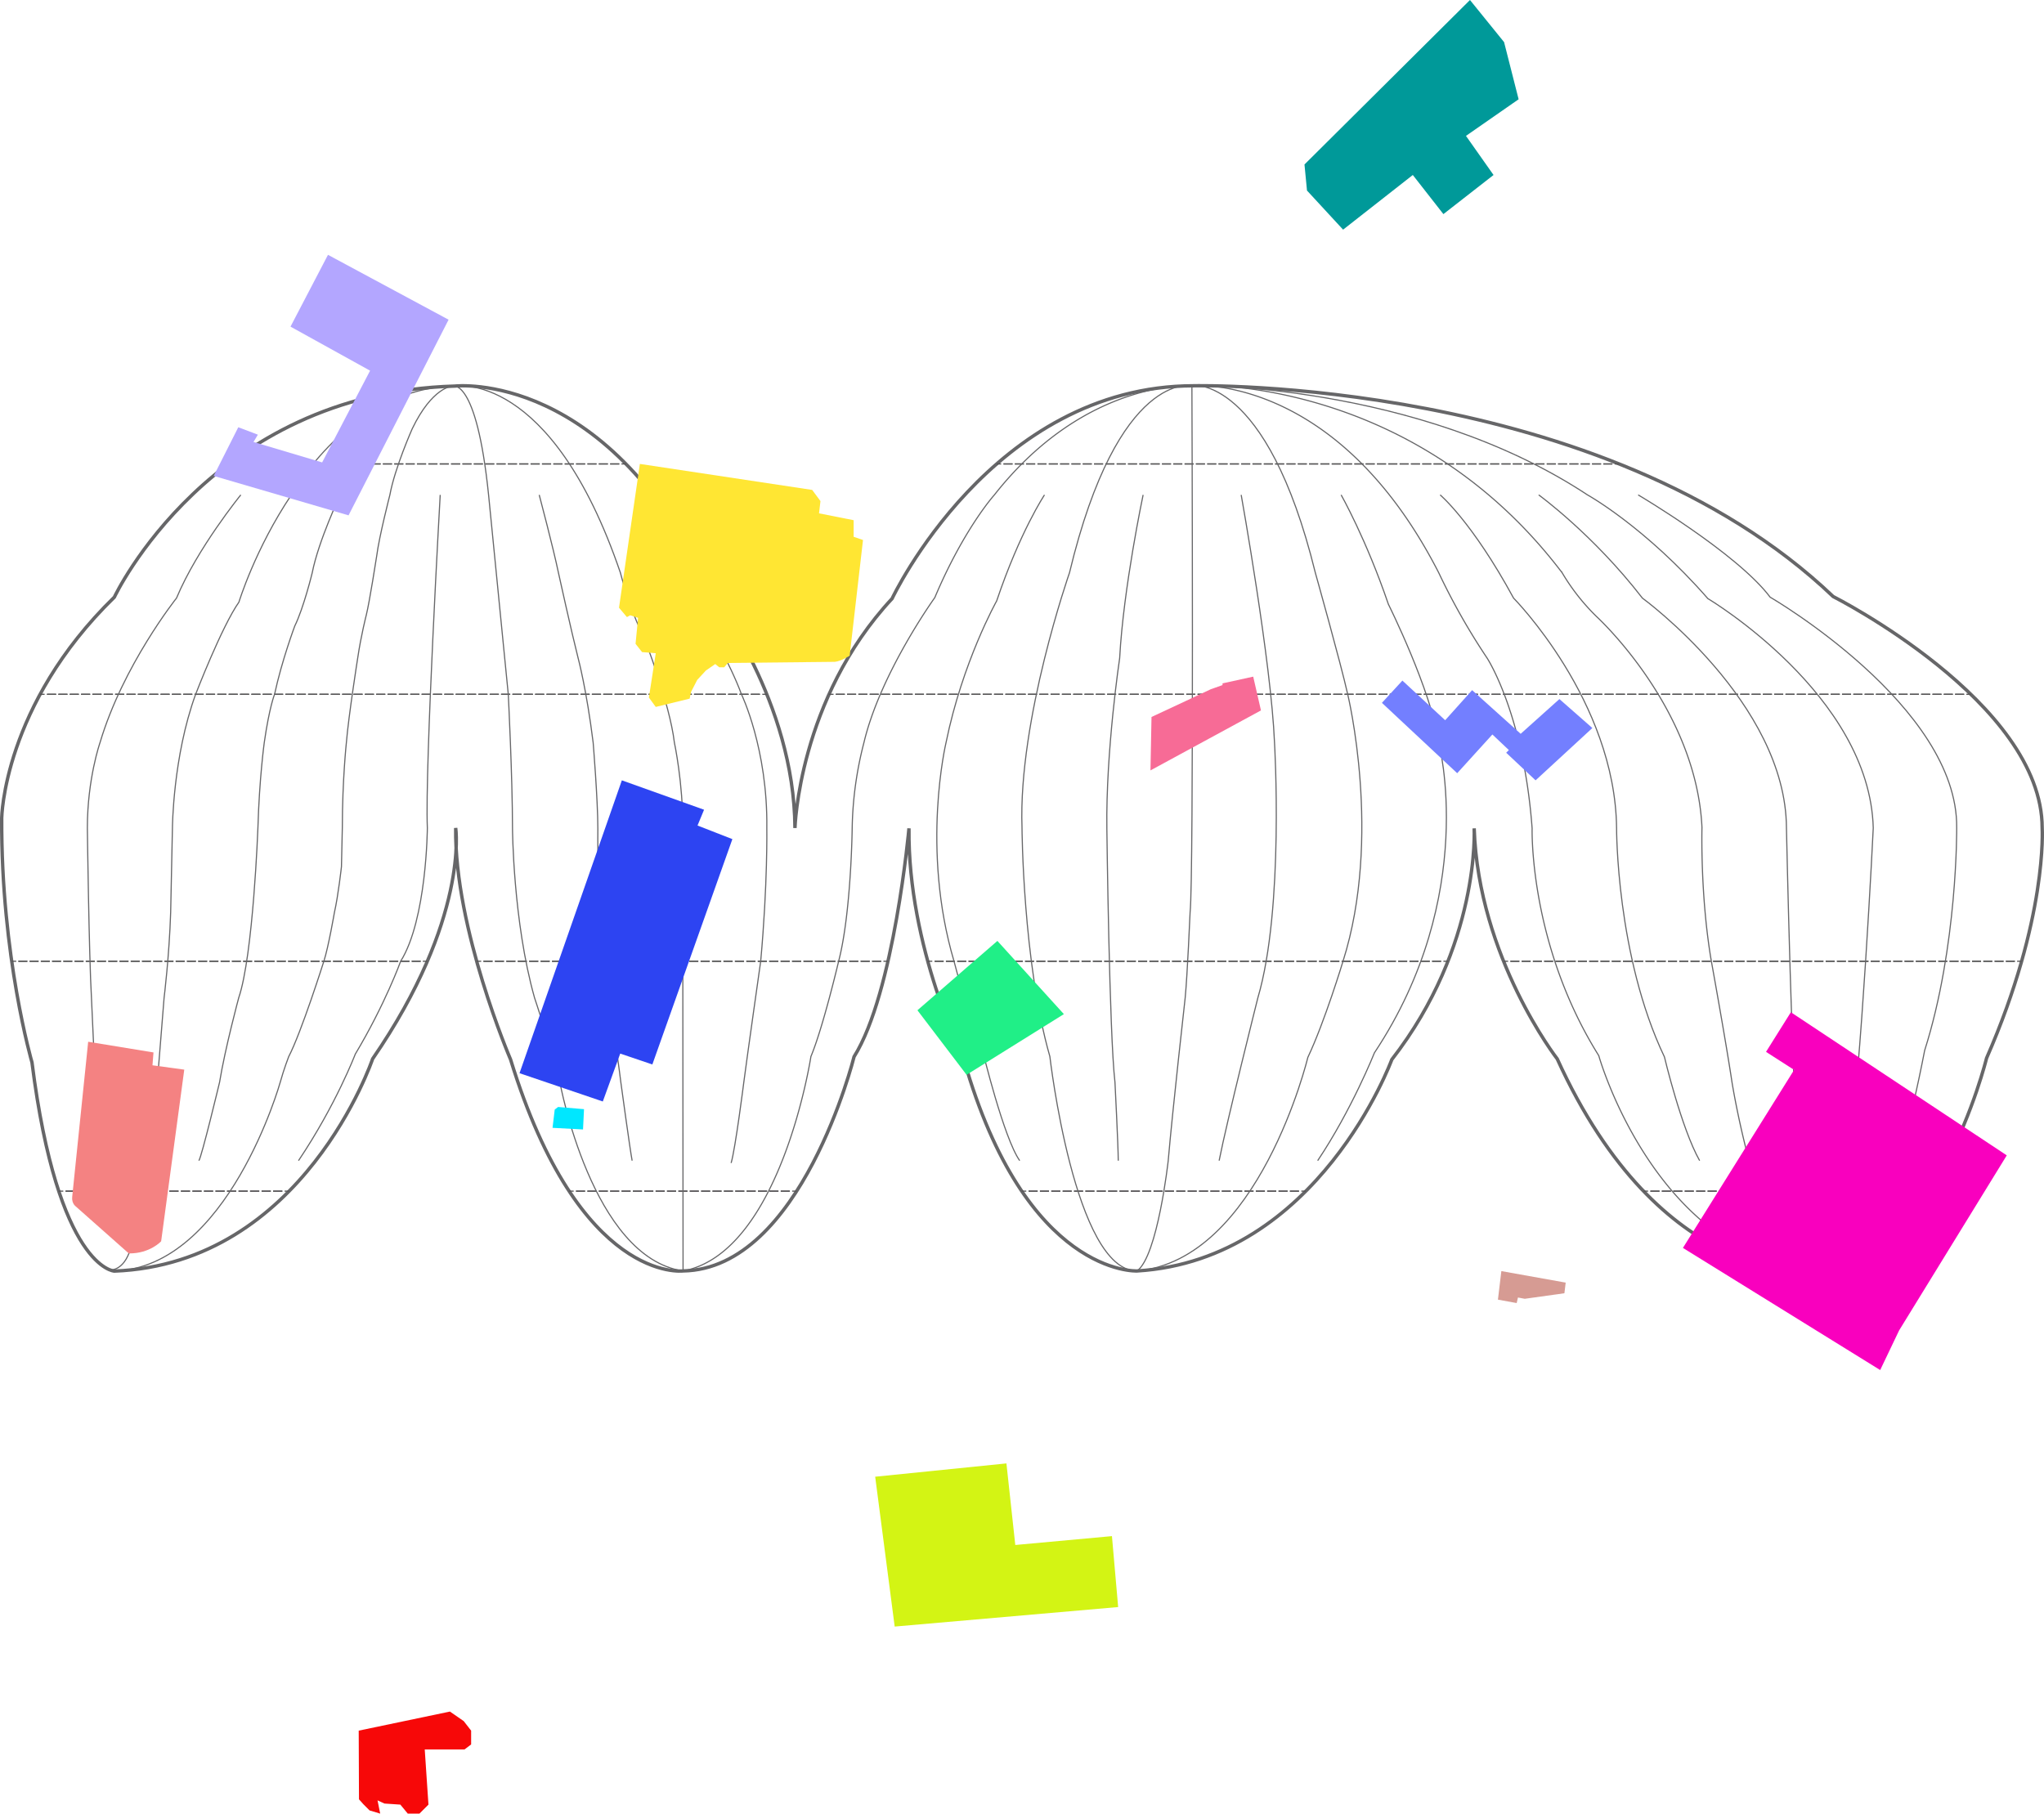 <svg xmlns="http://www.w3.org/2000/svg" viewBox="0 0 1807.85 1604.31"><defs><style>.cls-1,.cls-10,.cls-11,.cls-12,.cls-13,.cls-14,.cls-15,.cls-2,.cls-3,.cls-4,.cls-5,.cls-6,.cls-7,.cls-8,.cls-9{fill:none;stroke-miterlimit:10;}.cls-1,.cls-15{stroke:#666668;}.cls-1{stroke-width:3px;}.cls-10,.cls-11,.cls-12,.cls-13,.cls-14,.cls-2,.cls-3,.cls-4,.cls-5,.cls-6,.cls-7,.cls-8,.cls-9{stroke:#545354;}.cls-3{stroke-dasharray:8.03 2.01;}.cls-4{stroke-dasharray:7.95 1.99;}.cls-5{stroke-dasharray:8.16 2.04;}.cls-6{stroke-dasharray:8.09 2.02;}.cls-7{stroke-dasharray:8.05 2.01;}.cls-8{stroke-dasharray:8.04 2.01;}.cls-9{stroke-dasharray:8.01 2;}.cls-10{stroke-dasharray:8 2;}.cls-11{stroke-dasharray:8 2;}.cls-12{stroke-dasharray:8.04 2.01;}.cls-13{stroke-dasharray:7.97 1.99;}.cls-14{stroke-dasharray:8.1 2.02;}.cls-16{fill:#ffe633;}.cls-17{fill:#f900be;}.cls-18{fill:#20ef87;}.cls-19{fill:#f48282;}.cls-20{fill:#f70808;}.cls-21{fill:#2d44f2;}.cls-22{fill:#d3f414;}.cls-23{fill:#00e7ff;}.cls-24{fill:#b3a6ff;}.cls-25{fill:#737fff;}.cls-26{fill:#099;}.cls-27{fill:#f76b96;}.cls-28{fill:#d69b93;}</style></defs><g id="USA_Wyoming_Cheyenne_gblock_cloud_사본" data-name="USA_Wyoming_Cheyenne_gblock cloud 사본"><path class="cls-1" d="M177,335.73S261.65,155.07,478.29,149c0,0,137.58-15.56,228.47,186.76,0,0,71.59,92.14,72.22,204.19,0,0,3.11-113.92,85.91-202.94,0,0,88.4-188.29,267.06-188.29,0,0,361.69-7.81,565.26,186.42,0,0,184.89,93.38,184.89,204.81,0,0,5,79.68-49.18,203.57,0,0-46.06,188-154.38,188,0,0-133.23,14.94-225.36-187.38,0,0-69.72-89.72-73.46-203.91,0,0,5.6,103.68-72.84,204.53,0,0-64.74,177.3-225.35,187,0,0-98.36,4.73-153.14-187,0,0-49.81-99.66-48.56-204.53,0,0-13.08,145.39-48.56,202,0,0-46.69,187.9-151.28,189.51,0,0-91.51,11.57-152.52-187,0,0-49.8-115.79-48.55-204.81,0,0,11.83,80.31-73.46,204.19,0,0-61,181.3-228.47,187.77,0,0-49.8-2.25-72.84-184.66,0,0-27.39-94-26.77-216C77.38,531.21,78.63,431.6,177,335.73Z" transform="translate(-75.87 192.52)"/><polyline class="cls-2" points="39.46 614.16 35.46 614.16 39.46 614.16"/><line class="cls-3" x1="41.47" y1="614.16" x2="673.22" y2="614.16"/><polyline class="cls-2" points="674.23 614.16 678.23 614.16 674.23 614.16"/><line class="cls-3" x1="672.22" y1="614.16" x2="40.47" y2="614.16"/><polyline class="cls-2" points="14.35 850.31 10.35 850.31 14.35 850.31"/><line class="cls-4" x1="16.34" y1="850.31" x2="372.98" y2="850.31"/><polyline class="cls-2" points="373.98 850.31 377.98 850.31 373.98 850.31"/><line class="cls-4" x1="371.99" y1="850.31" x2="15.35" y2="850.31"/><polyline class="cls-2" points="55.97 1053.67 51.97 1053.67 55.97 1053.67"/><line class="cls-5" x1="58.01" y1="1053.67" x2="250.69" y2="1053.67"/><polyline class="cls-2" points="251.71 1053.67 255.71 1053.67 251.71 1053.67"/><line class="cls-5" x1="249.67" y1="1053.67" x2="56.99" y2="1053.67"/><polyline class="cls-2" points="425.6 850.31 421.6 850.31 425.6 850.31"/><line class="cls-6" x1="427.62" y1="850.31" x2="780.36" y2="850.31"/><polyline class="cls-2" points="781.37 850.31 785.37 850.31 781.37 850.31"/><line class="cls-6" x1="779.35" y1="850.31" x2="426.61" y2="850.31"/><polyline class="cls-2" points="507.39 1053.67 503.39 1053.67 507.39 1053.67"/><line class="cls-7" x1="509.4" y1="1053.67" x2="699.63" y2="1053.67"/><polyline class="cls-2" points="700.64 1053.67 704.64 1053.67 700.64 1053.67"/><line class="cls-7" x1="698.62" y1="1053.67" x2="508.39" y2="1053.67"/><polyline class="cls-2" points="206.09 410.39 202.09 410.39 206.09 410.39"/><line class="cls-8" x1="208.1" y1="410.39" x2="548.62" y2="410.39"/><polyline class="cls-2" points="549.63 410.39 553.63 410.39 549.63 410.39"/><line class="cls-8" x1="547.62" y1="410.39" x2="207.09" y2="410.39"/><polyline class="cls-2" points="885.52 410.39 881.52 410.39 885.52 410.39"/><line class="cls-9" x1="887.52" y1="410.39" x2="1427.16" y2="410.39"/><polyline class="cls-2" points="1428.16 410.39 1432.16 410.39 1428.16 410.39"/><line class="cls-9" x1="1426.15" y1="410.39" x2="886.52" y2="410.39"/><polyline class="cls-2" points="737.24 614.16 733.24 614.16 737.24 614.16"/><line class="cls-10" x1="739.24" y1="614.16" x2="1738.17" y2="614.16"/><polyline class="cls-2" points="1739.17 614.16 1743.17 614.16 1739.17 614.16"/><line class="cls-10" x1="1737.17" y1="614.16" x2="738.24" y2="614.16"/><polyline class="cls-2" points="824.59 850.31 820.59 850.31 824.59 850.31"/><line class="cls-11" x1="826.59" y1="850.31" x2="1275.66" y2="850.31"/><polyline class="cls-2" points="1276.66 850.31 1280.66 850.31 1276.66 850.31"/><line class="cls-11" x1="1274.66" y1="850.31" x2="825.59" y2="850.31"/><polyline class="cls-2" points="907.7 1053.67 903.7 1053.67 907.7 1053.67"/><line class="cls-12" x1="909.71" y1="1053.67" x2="1149.93" y2="1053.67"/><polyline class="cls-2" points="1150.93 1053.67 1154.93 1053.67 1150.93 1053.67"/><line class="cls-12" x1="1148.92" y1="1053.67" x2="908.71" y2="1053.67"/><polyline class="cls-2" points="1333.88 850.31 1329.88 850.31 1333.88 850.31"/><line class="cls-13" x1="1335.87" y1="850.31" x2="1783.05" y2="850.31"/><polyline class="cls-2" points="1784.05 850.31 1788.05 850.31 1784.05 850.31"/><line class="cls-13" x1="1782.06" y1="850.31" x2="1334.88" y2="850.31"/><polyline class="cls-2" points="1457.67 1053.67 1453.67 1053.67 1457.67 1053.67"/><line class="cls-14" x1="1459.7" y1="1053.67" x2="1701.55" y2="1053.67"/><polyline class="cls-2" points="1702.56 1053.67 1706.56 1053.67 1702.56 1053.67"/><line class="cls-14" x1="1700.54" y1="1053.67" x2="1458.68" y2="1053.67"/><path class="cls-15" d="M487,614.62h0Z" transform="translate(-75.87 192.52)"/><path class="cls-15" d="M886.56,614.62h0Z" transform="translate(-75.87 192.52)"/><path class="cls-15" d="M327.52,186.74h0Z" transform="translate(-75.87 192.52)"/><path class="cls-15" d="M245.76,245.26h0Z" transform="translate(-75.87 192.52)"/><path class="cls-15" d="M189.24,314.15h0Z" transform="translate(-75.87 192.52)"/><path class="cls-15" d="M131.06,389.68h0Z" transform="translate(-75.87 192.52)"/><path class="cls-15" d="M92.08,464.39h0Z" transform="translate(-75.87 192.52)"/><path class="cls-15" d="M81.14,614.62h0Z" transform="translate(-75.87 192.52)"/><path class="cls-15" d="M91.46,690.16h0Z" transform="translate(-75.87 192.52)"/><path class="cls-15" d="M106.54,764.86h0Z" transform="translate(-75.87 192.52)"/><path class="cls-15" d="M120,834.17h0Z" transform="translate(-75.87 192.52)"/><path class="cls-15" d="M140.15,891.86h0Z" transform="translate(-75.87 192.52)"/><path class="cls-15" d="M507.31,690.16h0Z" transform="translate(-75.87 192.52)"/><path class="cls-15" d="M534,764.86h0Z" transform="translate(-75.87 192.52)"/><path class="cls-15" d="M563.37,834.17h0Z" transform="translate(-75.87 192.52)"/><path class="cls-15" d="M603.18,891.86h0Z" transform="translate(-75.87 192.52)"/><path class="cls-15" d="M999.69,186.74h0Z" transform="translate(-75.87 192.52)"/><path class="cls-15" d="M929.15,245.26h0Z" transform="translate(-75.87 192.52)"/><path class="cls-15" d="M877.44,314.15h0Z" transform="translate(-75.87 192.52)"/><path class="cls-15" d="M825.67,389.68h0Z" transform="translate(-75.87 192.52)"/><path class="cls-15" d="M793.06,464.39h0Z" transform="translate(-75.87 192.52)"/><path class="cls-15" d="M906.42,690.16h0Z" transform="translate(-75.87 192.52)"/><path class="cls-15" d="M934.52,764.86h0Z" transform="translate(-75.87 192.52)"/><path class="cls-15" d="M963.38,834.17h0Z" transform="translate(-75.87 192.52)"/><path class="cls-15" d="M1004.44,891.86h0Z" transform="translate(-75.87 192.52)"/><path class="cls-15" d="M1391.21,614.62h0Z" transform="translate(-75.87 192.52)"/><path class="cls-15" d="M1420.42,690.16h0Z" transform="translate(-75.87 192.52)"/><path class="cls-15" d="M1463.15,764.86h0Z" transform="translate(-75.87 192.52)"/><path class="cls-15" d="M1506.35,834.17h0Z" transform="translate(-75.87 192.52)"/><path class="cls-15" d="M1564.36,891.86h0Z" transform="translate(-75.87 192.52)"/><path class="cls-15" d="M77.37,539.51h0Z" transform="translate(-75.87 192.52)"/><path class="cls-15" d="M1081.53,931.74c-55.2,0-77.09-189.7-77.09-189.7-24-83.84-24.64-202.53-24.64-202.53-3.37-95.87,42-225.36,42-225.36,43.17-179.7,108.31-165.54,108.31-165.54" transform="translate(-75.87 192.52)"/><path class="cls-15" d="M288.84,245.26s-38.39,47.1-56.86,91.3c0,0-47.31,59.35-67.65,127.83,0,0-11.2,31.95-11.2,75.53,0,0,1.45,112.47,3.63,150.24,0,0,5.6,125.44,6.85,144" transform="translate(-75.87 192.52)"/><path class="cls-15" d="M173,930.78s12.1,1.75,18.33-18.59c0,0,13.38-46.79,16.49-78L215,764.86l6-74.7s4.57-36.63,5.81-75.54l1.56-74.36s.31-63.21,20.54-118.62c0,0,23-59.76,38.29-81.55,0,0,14.32-47.11,46.38-94.83,0,0,51.94-93.64,142.23-96.21" transform="translate(-75.87 192.52)"/><path class="cls-15" d="M376.82,245.26s-19.19,40.36-24.8,68.89c0,0-7.57,31.13-15.45,47.1,0,0-11.63,31.13-17.85,60.39,0,0-4.57,11-9.13,42.75,0,0-4.36,31.75-5.6,75.12,0,0-4.15,113.09-17,150.65,0,0-12.08,44.82-16.93,74.7,0,0-15.76,65.78-18.3,69.31" transform="translate(-75.87 192.52)"/><path class="cls-15" d="M552.79,245.26s12.45,46.89,17,68.89c0,0,11.62,52.71,17.43,75.53,0,0,7.47,27.81,13.28,74.71,0,0,4.15,50.47,4.15,76.07,0,0-.42,59.22,1.66,74.16,0,0,5,62.67,7.88,75.54,0,0,8.3,53.54,10.79,74.7,0,0,8.31,61,10,69.31" transform="translate(-75.87 192.52)"/><path class="cls-15" d="M1130.07,148.71s-93.36-6.79-174.71,96.55c0,0-27,29.88-52.71,90.89,0,0-48.14,66.81-62.66,128.24a320.09,320.09,0,0,0-10.38,75.12s-.83,75.53-12,118.28c0,0-13.75,58.51-24.51,84.25,0,0-26.53,173.58-113.07,189.71" transform="translate(-75.87 192.52)"/><path class="cls-15" d="M999.69,245.26s-21.59,32.37-42.3,93.79c0,0-30.25,53.95-44.78,125.34,0,0-22.41,93.79,7.06,193.4,0,0,16.19,62.25,25.32,79.27,0,0,18.67,77.19,32.78,97.11" transform="translate(-75.87 192.52)"/><path class="cls-15" d="M1086.92,245.26s-17.43,82.17-20.75,144.42c0,0-12.27,81.76-11.32,151.07,0,0,2.19,181.37,7.17,224.11,0,0,2.91,56.86,2.91,69.31" transform="translate(-75.87 192.52)"/><path class="cls-15" d="M1130.07,148.35s1.77,434.32-1.6,466.27c0,0-2.42,56-4.35,75.54,0,0-11.15,99.19-15,144,0,0-9.29,84.33-27.55,97.57" transform="translate(-75.87 192.52)"/><path class="cls-15" d="M1173.66,245.26s26.56,148.16,29.47,219.13c0,0,8.71,146.5-14.73,225.77,0,0-27.6,110-34.24,144" transform="translate(-75.87 192.52)"/><path class="cls-15" d="M1130.07,148.35s66-9.75,109.17,165.8c0,0,22.41,79.68,28.63,107.49,0,0,30.71,126.17-4.15,236.15,0,0-16.18,53.53-31.12,85.08,0,0-43.17,179.36-151.07,188.87" transform="translate(-75.87 192.52)"/><path class="cls-15" d="M1262.06,245.26s22.13,39,41.78,96.7c0,0,37.91,75.94,44.55,122.43,0,0,35.69,134.88-56.86,274.33,0,0-20.15,50.6-50.22,95.45" transform="translate(-75.87 192.52)"/><path class="cls-15" d="M1130.07,148.61s127.43-12.09,218.32,165.54a584.15,584.15,0,0,0,42.82,75.53s32.3,49.25,39.77,150.58c0,0-2.91,102.17,58.93,201,0,0,48.56,173.47,188.63,190.28" transform="translate(-75.87 192.52)"/><path class="cls-15" d="M1130.07,148.25s193.42-10.9,327.47,165.9a188,188,0,0,0,30.29,38.6s88.4,80.51,93.38,186.76c0,0-1.66,60.17,8.3,118.28,0,0,12.87,71,18.26,107.07,0,0,25.74,161.16,70.77,166.63" transform="translate(-75.87 192.52)"/><path class="cls-15" d="M1349.63,245.26s28.19,23.65,64.94,91.3c0,0,89.86,90.89,91.11,203.36,0,0-.42,112.89,42.33,202.53,0,0,14.94,63.08,31.13,91.72" transform="translate(-75.87 192.52)"/><path class="cls-15" d="M1436.79,245.26s48.14,34.86,91.72,91.3c0,0,127,92.55,127.41,203.36,0,0,5,234.49,10.79,294.25" transform="translate(-75.87 192.52)"/><path class="cls-15" d="M1130.07,148.44s198.6-3,349.88,96.82c0,0,51,28.22,106.45,91.72,0,0,143.18,85.07,146.3,202.94,0,0-10.59,216.85-22.42,294.25,0,0-8.09,91.85-31.74,97.32" transform="translate(-75.87 192.52)"/><path class="cls-15" d="M1524.77,245.26s87.47,51.56,116.73,90.47c0,0,166.21,96.39,165,204,0,0,.93,104.8-28.33,196.93,0,0-14.32,74.91-24.28,97.53" transform="translate(-75.87 192.52)"/><path class="cls-15" d="M475.79,149.05s-17.57.75-35.31,37.69c0,0-15.41,34.65-19.77,58.52,0,0-9.49,36.78-11.67,54.05,0,0-6.38,41.09-9.18,52.14,0,0-4.67,18.1-7.63,38.23,0,0-8.09,51.31-10,74.71,0,0-3.58,33.3-3.58,75.12l-.78,34.65s-2.8,25.37-6.22,40.46c0,0-5.3,30.77-9.34,43.17,0,0-19.92,63-31.13,84.45,0,0-4.36,11.31-7.47,22.62,0,0-46.12,163.87-146.76,167" transform="translate(-75.87 192.52)"/><path class="cls-15" d="M465.22,245.26S451.61,486,453.85,539.92c0,0-.47,80.93-23.6,117.87,0,0-13.59,37.76-40.15,82.17,0,0-17.1,44.93-50.21,94.21" transform="translate(-75.87 192.52)"/><path class="cls-15" d="M478.29,149S563.17,134,624.59,314.15c0,0,8.3,32.79,20.75,56.86,0,0,22.83,58.1,27,93.38,0,0,7.69,35.69,7.37,75.12l.3,392.24c-80.72-12-108.94-166.89-108.94-166.89-7.47-30.29-22.41-74.7-22.41-74.7-19.09-67.65-19.51-150.24-19.51-150.24,0-44.82-3.73-118.28-3.73-118.28L508,245.26c-10.79-105.42-32.14-96.21-32.14-96.21" transform="translate(-75.87 192.52)"/><path class="cls-15" d="M639.53,245.26s14.94,16.6,38.6,68.89c0,0,9.54,22.83,20.33,40.26,0,0,23.24,39.84,33.21,67.23,0,0,23.29,48.14,22.43,118.28,0,0,.81,49.39-5.42,117.87,0,0-12.45,87.57-14.94,107.07,0,0-7.47,58.94-11.21,71.39" transform="translate(-75.87 192.52)"/></g><g id="레이어_6" data-name="레이어 6"><path class="cls-16" d="M641.82,217.86l152.39,23,7.34,9.88-1.28,10.84,30.61,6.06v14.66l8.29,2.87-11.8,102.34s-7.33,4.78-13.07,5.42l-94.69,1-3.19,3.82H712l-3.51-2.87-8.28,5.74-7.66,8.29-5.42,10.52-1.27,6.06-30,7.33-6.06-8.29,6.06-39.21-12.11-1L638,377,640.23,354l-7-2.24-2.87,1.6-7-8.29Z" transform="translate(-75.87 192.52)"/></g><g id="레이어_1" data-name="레이어 1"><polygon class="cls-17" points="1662.96 1211.93 1679.7 1176.88 1774.92 1022.02 1583.96 895.41 1561.99 930.46 1586.84 946.42 1488.49 1103.89 1662.96 1211.93"/></g><g id="레이어_12" data-name="레이어 12"><polygon class="cls-18" points="811.44 893.67 854.9 950.76 940.96 897.08 882.16 832.32 811.44 893.67"/><path class="cls-19" d="M153.86,729l57.77,9.46-.9,11.37,28.12,3.84L218.4,905.5s-10,11-28.63,10.73l-47-41.66s-3.58-2.56-3.06-8.18Z" transform="translate(-75.87 192.52)"/><polygon class="cls-20" points="317.27 1530.91 397.94 1514.03 410.14 1522.47 416.7 1530.91 416.7 1543.11 410.84 1547.56 385.51 1547.56 375.67 1547.56 378.95 1596.34 370.98 1604.31 360.66 1604.31 354.09 1596.34 340.02 1595.4 333.92 1592.59 336.27 1604.31 326.89 1601.5 321.26 1595.87 317.51 1591.65 317.27 1530.91"/></g><g id="레이어_13" data-name="레이어 13"><polygon class="cls-21" points="459.49 949.33 533.16 974.36 548.57 931.99 576.98 941.62 647.76 742.28 616.94 730.25 622.72 716.28 550.01 690.28 459.49 949.33"/></g><g id="레이어_14" data-name="레이어 14"><polygon class="cls-22" points="774.07 1306.29 890.15 1294.52 897.99 1366.68 983.48 1358.84 988.97 1421.58 791.32 1438.84 774.07 1306.29"/><polygon class="cls-23" points="515.67 999.11 488.7 997.67 490.63 981.52 493.61 979.22 516.54 981.16 515.67 999.11"/><polygon class="cls-24" points="210.76 377.94 189.02 421 308.28 455.87 396.76 282.79 290.09 225.42 256.94 288.93 327.33 327.89 284.92 409.05 224.22 390.97 228.09 384.51 210.76 377.94"/><polygon class="cls-25" points="1302.04 610.51 1344.98 649.12 1379.25 618.39 1408.4 644 1358.17 690.28 1332.17 665.86 1334.54 663.5 1319.96 649.71 1288.84 683.98 1222.26 621.74 1240.38 602.04 1278.2 637.1 1302.04 610.51"/><polygon class="cls-26" points="1187.92 203.15 1249.58 154.8 1276.64 189.4 1320.99 154.8 1296.6 120.2 1343.17 87.82 1330.31 37.26 1300.14 0 1153.77 145.49 1155.99 168.55 1187.92 203.15"/><polygon class="cls-27" points="1018.47 634.23 1048.5 620.2 1070.91 609.68 1081.28 606.02 1081.28 604.5 1108.42 598.55 1115.28 628.43 1017.55 681.49 1018.47 634.23"/><polygon class="cls-28" points="1327.89 1124.4 1324.87 1149.65 1341.45 1152.67 1342.59 1147.77 1348.62 1148.9 1383.67 1144 1384.8 1134.58 1327.89 1124.4"/></g></svg>
